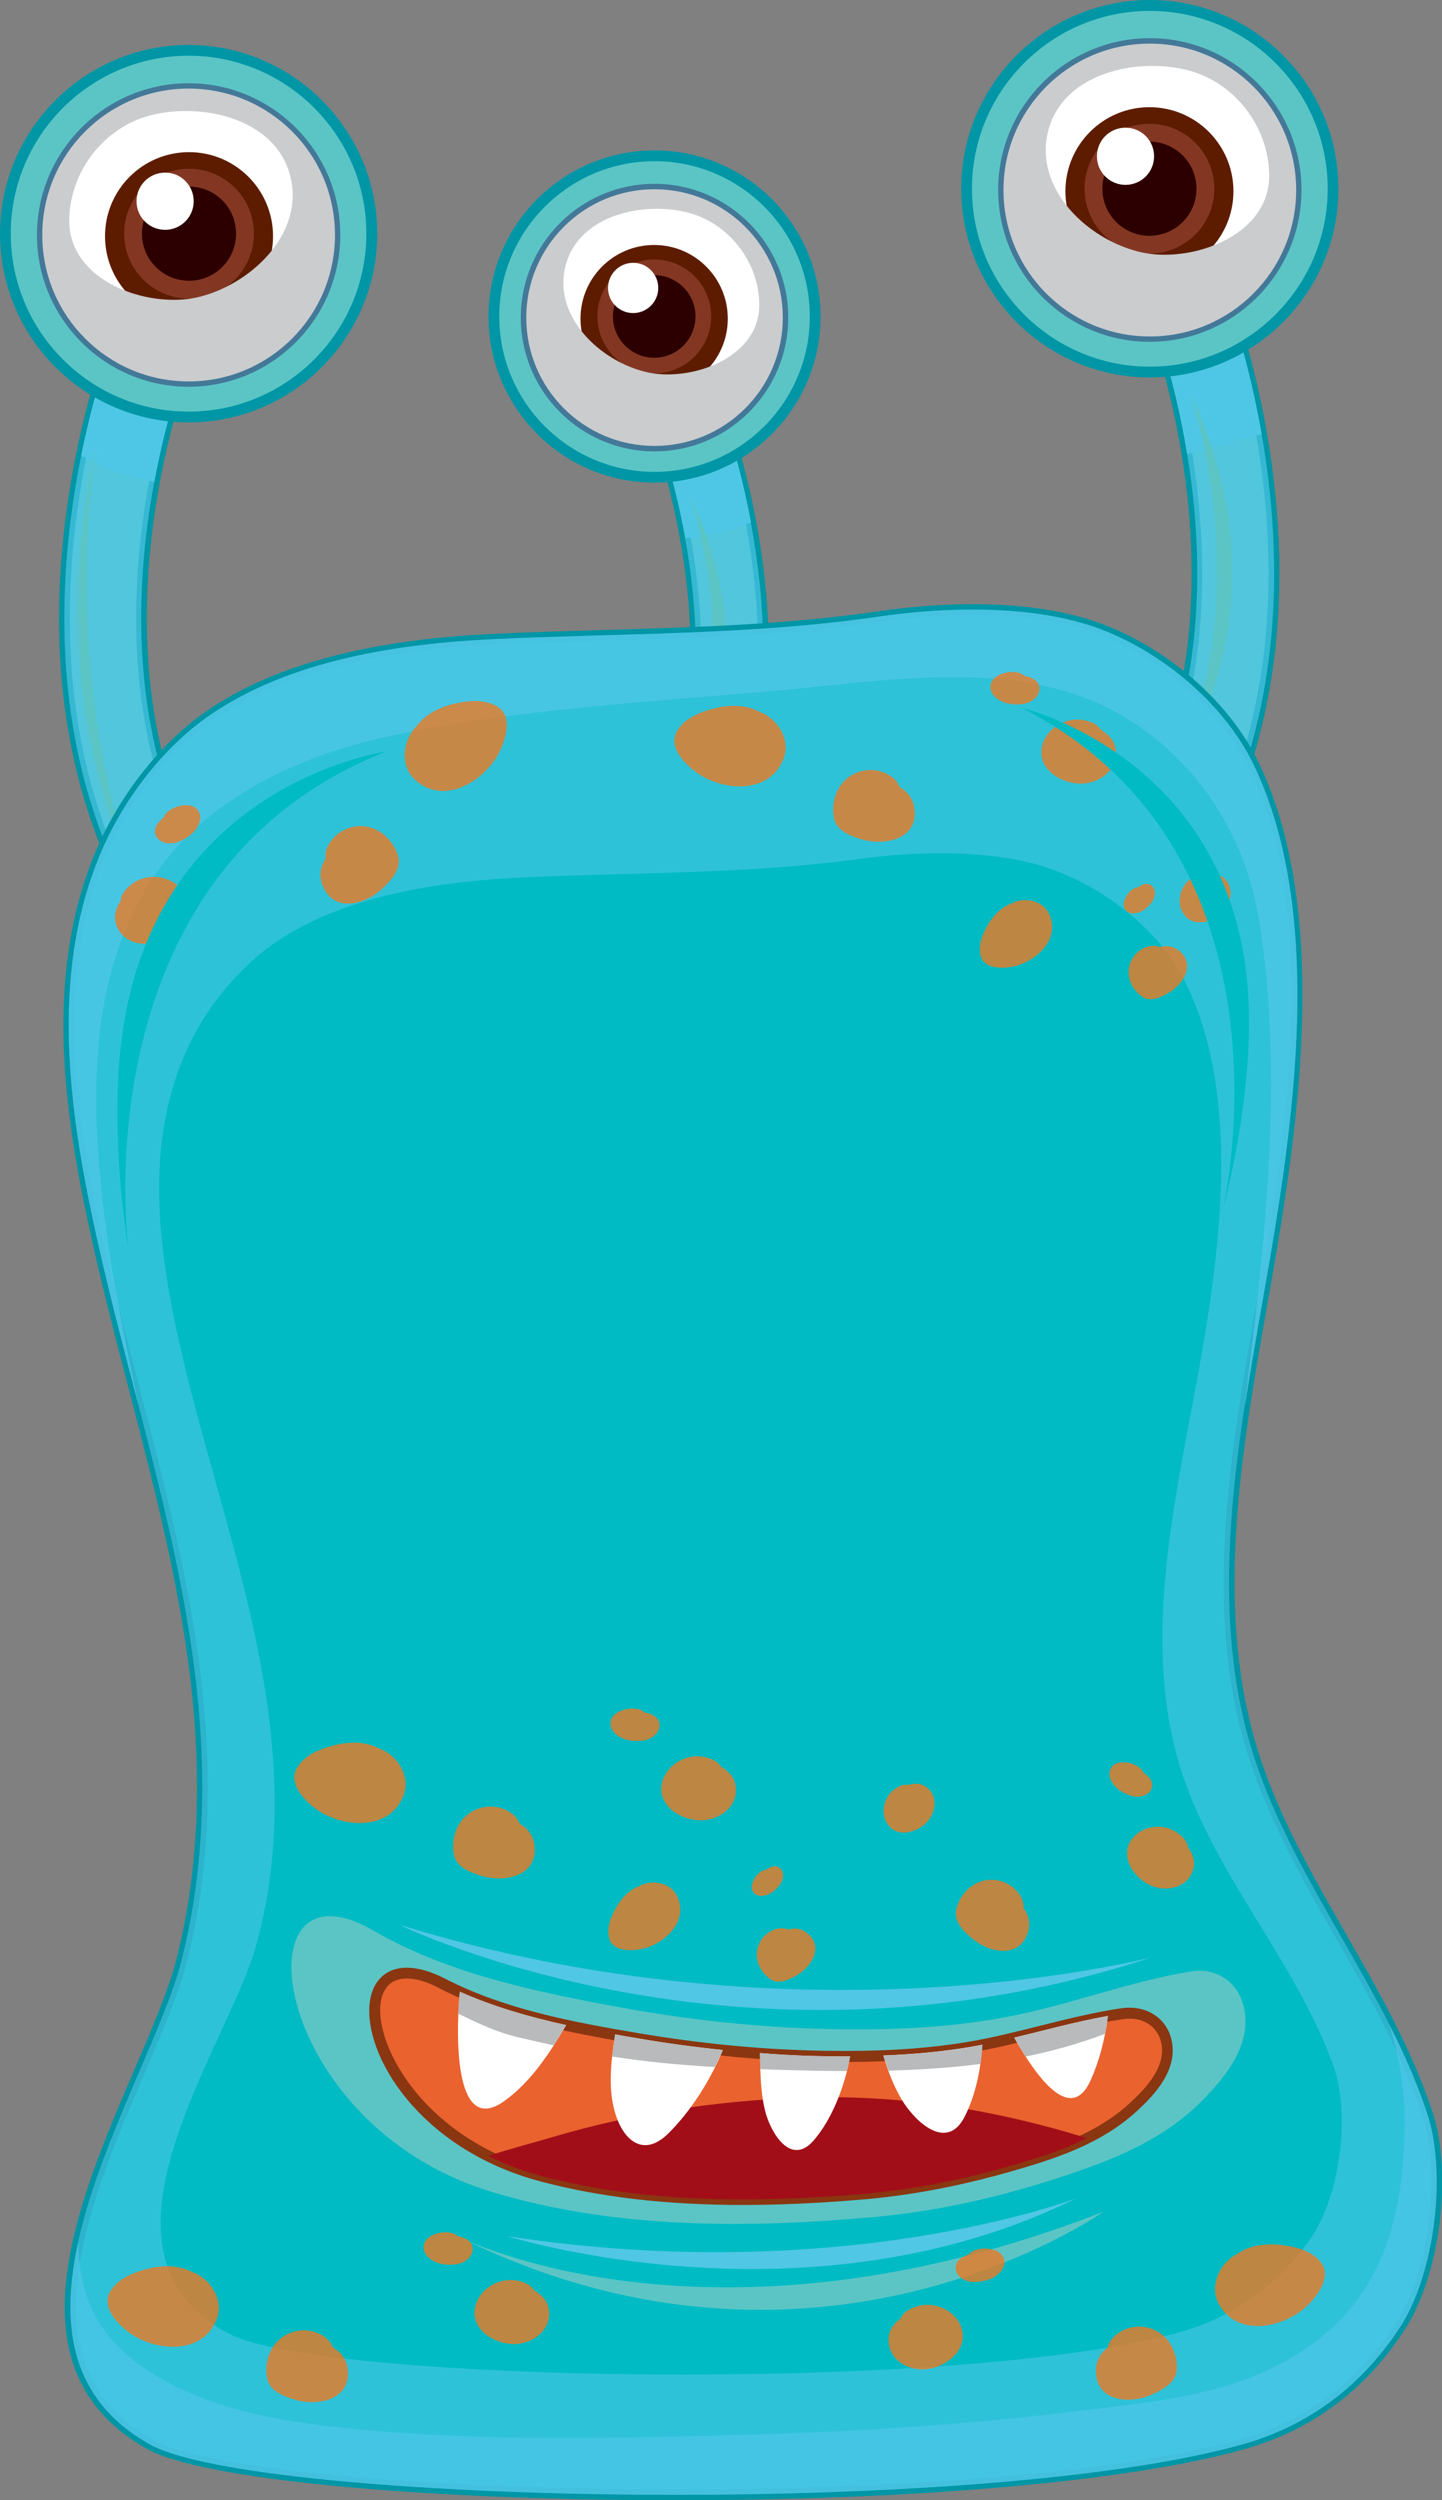 <?xml version="1.0" encoding="utf-8"?>
<!-- Generator: Adobe Illustrator 24.0.1, SVG Export Plug-In . SVG Version: 6.00 Build 0)  -->
<svg version="1.1" id="Layer_1" xmlns="http://www.w3.org/2000/svg" xmlns:xlink="http://www.w3.org/1999/xlink" x="0px" y="0px"
	 viewBox="0 0 108.48 187.99" style="enable-background:new 0 0 108.48 187.99;" xml:space="preserve">
<rect x="0" y="0" width="108.48" height="187.99" fill="#808080" stroke="none"/>
<style type="text/css">
	.st0{fill:#F0983E;}
	.st1{fill:#EA602E;}
	.st2{fill:#5BC5C5;}
	.st3{fill:#0096A6;}
	.st4{opacity:0.7;fill:#4EC7E7;}
	.st5{fill:#4EC7E7;}
	.st6{fill:#FFFFFF;}
	.st7{fill:#437898;}
	.st8{fill:#5D1C00;}
	.st9{fill:#833723;}
	.st10{fill:#2C0000;}
	.st11{fill:#CBCCCE;}
	.st12{fill:#00BBC4;}
	.st13{fill:#EA622E;}
	.st14{fill:#893611;}
	.st15{fill:#A20E18;}
	.st16{fill:#B8BABC;}
	.st17{fill:#50C7E4;}
	.st18{opacity:0.6;fill:#4EC7E7;}
	.st19{opacity:0.8;fill:#4EC7E7;}
	.st20{opacity:0.8;fill:#EC7A23;}
</style>
<g>
	<g>
		<g>
			<g>
				<g>
					<path class="st0" d="M17.89,76.6c-0.75,0-1.51-0.29-2.07-0.88C7.73,67.32,3.99,55.73,5,42.22c0.75-10.03,3.82-17.56,3.95-17.88
						c0.61-1.47,2.29-2.16,3.75-1.56c1.47,0.61,2.16,2.28,1.56,3.75C14.11,26.9,3.18,54.3,19.96,71.74c1.1,1.14,1.06,2.96-0.08,4.06
						C19.32,76.34,18.6,76.6,17.89,76.6z"/>
					<path class="st1" d="M17.89,77.01c-0.9,0-1.74-0.36-2.36-1C7.36,67.52,3.58,55.82,4.6,42.19c0.76-10.12,3.85-17.68,3.98-18
						c0.51-1.23,1.7-2.03,3.03-2.03c0.43,0,0.85,0.08,1.25,0.25c1.67,0.69,2.47,2.61,1.78,4.28c-0.11,0.27-10.96,27.54,5.61,44.77
						c1.25,1.3,1.21,3.38-0.09,4.64C19.55,76.69,18.74,77.01,17.89,77.01z M11.61,22.98c-1,0-1.9,0.6-2.28,1.52
						c-0.13,0.31-3.18,7.76-3.92,17.75c-1,13.4,2.7,24.87,10.7,33.19c0.91,0.95,2.54,0.98,3.48,0.07c0.98-0.94,1.01-2.5,0.07-3.48
						c-16.93-17.6-5.89-45.36-5.78-45.64c0.52-1.26-0.08-2.7-1.34-3.22C12.25,23.04,11.93,22.98,11.61,22.98z"/>
				</g>
				<g>
					<path class="st2" d="M17.89,76.6c-0.75,0-1.51-0.29-2.07-0.88C7.73,67.32,3.99,55.73,5,42.22c0.75-10.03,3.82-17.56,3.95-17.88
						c0.61-1.47,2.29-2.16,3.75-1.56c1.47,0.61,2.16,2.28,1.56,3.75C14.11,26.9,3.18,54.3,19.96,71.74c1.1,1.14,1.06,2.96-0.08,4.06
						C19.32,76.34,18.6,76.6,17.89,76.6z"/>
					<path class="st3" d="M17.89,77.01c-0.9,0-1.74-0.36-2.36-1C7.36,67.52,3.58,55.82,4.6,42.19c0.76-10.12,3.85-17.68,3.98-18
						c0.51-1.23,1.7-2.03,3.03-2.03c0.43,0,0.85,0.08,1.25,0.25c1.67,0.69,2.47,2.61,1.78,4.28c-0.11,0.27-10.96,27.54,5.61,44.77
						c1.25,1.3,1.21,3.38-0.09,4.64C19.55,76.69,18.74,77.01,17.89,77.01z M11.61,22.98c-1,0-1.9,0.6-2.28,1.52
						c-0.13,0.31-3.18,7.76-3.92,17.75c-1,13.4,2.7,24.87,10.7,33.19c0.91,0.95,2.54,0.98,3.48,0.07c0.98-0.94,1.01-2.5,0.07-3.48
						c-16.93-17.6-5.89-45.36-5.78-45.64c0.52-1.26-0.08-2.7-1.34-3.22C12.25,23.04,11.93,22.98,11.61,22.98z"/>
				</g>
				<path class="st4" d="M17.89,76.6c-0.75,0-1.51-0.29-2.07-0.88C7.73,67.32,3.99,55.73,5,42.22c0.75-10.03,3.82-17.56,3.95-17.88
					c0.61-1.47,2.29-2.16,3.75-1.56c1.47,0.61,2.16,2.28,1.56,3.75C14.11,26.9,3.18,54.3,19.96,71.74c1.1,1.14,1.06,2.96-0.08,4.06
					C19.32,76.34,18.6,76.6,17.89,76.6z"/>
				<path class="st5" d="M11.61,36.22c1.06-5.69,2.6-9.55,2.65-9.68c0.6-1.47-0.09-3.14-1.56-3.75c-1.46-0.6-3.14,0.09-3.75,1.56
					c-0.09,0.22-1.66,4.09-2.84,9.9C7.89,35.25,9.72,35.87,11.61,36.22z"/>
				<g>
					<path class="st2" d="M27.97,17.57c0,7.61-6.17,13.78-13.78,13.78c-7.61,0-13.78-6.17-13.78-13.78
						c0-7.61,6.17-13.78,13.78-13.78C21.8,3.79,27.97,9.96,27.97,17.57z"/>
					<path class="st3" d="M14.19,31.76C6.37,31.76,0,25.39,0,17.57S6.37,3.38,14.19,3.38s14.19,6.37,14.19,14.19
						S22.01,31.76,14.19,31.76z M14.19,4.19c-7.38,0-13.38,6-13.38,13.38s6,13.38,13.38,13.38c7.37,0,13.37-6,13.37-13.38
						S21.56,4.19,14.19,4.19z"/>
				</g>
				<g>
					<path class="st6" d="M25.2,17.66c0,6.08-4.93,11.01-11.01,11.01c-6.08,0-11.01-4.93-11.01-11.01c0-6.08,4.93-11.01,11.01-11.01
						C20.27,6.66,25.2,11.58,25.2,17.66z"/>
					<path class="st7" d="M14.19,29.08c-6.29,0-11.41-5.12-11.41-11.41c0-6.29,5.12-11.41,11.41-11.41
						c6.29,0,11.41,5.12,11.41,11.41C25.6,23.96,20.48,29.08,14.19,29.08z M14.19,7.06c-5.85,0-10.6,4.76-10.6,10.6
						c0,5.84,4.75,10.6,10.6,10.6c5.84,0,10.6-4.75,10.6-10.6C24.79,11.82,20.03,7.06,14.19,7.06z"/>
				</g>
				<g>
					<g>
						<path class="st8" d="M20.54,17.76c0,3.49-2.83,6.32-6.32,6.32c-3.49,0-6.32-2.83-6.32-6.32c0-3.49,2.83-6.32,6.32-6.32
							C17.71,11.44,20.54,14.27,20.54,17.76z"/>
						<path class="st9" d="M19.1,17.57c0,2.7-2.19,4.88-4.88,4.88s-4.88-2.19-4.88-4.88s2.19-4.88,4.88-4.88S19.1,14.87,19.1,17.57z
							"/>
						<path class="st10" d="M17.76,17.57c0,1.95-1.58,3.54-3.54,3.54c-1.96,0-3.54-1.59-3.54-3.54c0-1.96,1.59-3.54,3.54-3.54
							C16.18,14.03,17.76,15.61,17.76,17.57z"/>
					</g>
					<path class="st6" d="M14.57,15.13c0,1.19-0.96,2.15-2.15,2.15c-1.19,0-2.15-0.96-2.15-2.15c0-1.19,0.96-2.15,2.15-2.15
						C13.61,12.97,14.57,13.94,14.57,15.13z"/>
				</g>
				<path class="st11" d="M14.19,6.66c-6.08,0-11.01,4.93-11.01,11.01c0,6.08,4.93,11.01,11.01,11.01c6.08,0,11.01-4.93,11.01-11.01
					C25.2,11.58,20.27,6.66,14.19,6.66z M14.83,22.36c-3.71,0.84-9.68-1.19-9.62-5.84c0.05-3.65,2.63-6.93,6.05-7.83
					c3.81-1.01,9.46,0.14,10.58,4.56C22.94,17.58,18.82,21.45,14.83,22.36z"/>
				<path class="st2" d="M7.24,33.63c0,0-4.58,16.7,2.85,32.18C10.09,65.82,4.59,51.86,7.24,33.63z"/>
				<path class="st2" d="M17.02,5.12c0,0-0.54-0.09-1.49-0.09c-0.47,0-1.05,0.02-1.7,0.11c-0.65,0.1-1.38,0.22-2.15,0.45
					c-0.77,0.21-1.58,0.54-2.4,0.94c-0.8,0.43-1.63,0.93-2.4,1.57c-0.4,0.3-0.77,0.64-1.13,1L5.48,9.36
					C5.45,9.4,5.37,9.46,5.36,9.48L5.23,9.63l-0.52,0.61l-0.26,0.3l-0.21,0.32L3.81,11.5c-0.27,0.44-0.5,0.92-0.72,1.39
					c-0.39,0.97-0.72,1.97-0.83,3.01c-0.16,1.02-0.13,2.05-0.05,3.04c0.06,0.49,0.16,0.97,0.24,1.44c0.13,0.46,0.23,0.92,0.37,1.35
					c0.17,0.42,0.3,0.85,0.48,1.24c0.19,0.38,0.36,0.77,0.56,1.12c0.21,0.34,0.41,0.67,0.6,0.98c0.2,0.31,0.42,0.58,0.61,0.85
					c0.38,0.54,0.8,0.93,1.1,1.3c0.69,0.65,1.08,1.03,1.08,1.03S7.13,28.15,6.93,28c-0.2-0.16-0.51-0.37-0.88-0.68
					c-0.33-0.34-0.8-0.7-1.23-1.22c-0.22-0.26-0.46-0.52-0.69-0.81c-0.21-0.31-0.44-0.64-0.67-0.98c-0.22-0.35-0.42-0.74-0.64-1.13
					c-0.21-0.39-0.37-0.83-0.57-1.27c-0.17-0.44-0.3-0.92-0.46-1.4c-0.11-0.49-0.22-0.99-0.3-1.51c-0.11-1.04-0.19-2.13-0.02-3.23
					c0.11-1.1,0.45-2.18,0.87-3.23c0.25-0.5,0.5-1.01,0.79-1.49l0.48-0.7l0.24-0.35l0.27-0.3l0.53-0.6l0.13-0.15
					c0.07-0.08,0.11-0.1,0.16-0.16l0.3-0.27c0.39-0.37,0.79-0.72,1.22-1.02C7.27,6.87,8.18,6.4,9.04,5.99
					c0.87-0.38,1.73-0.68,2.54-0.85c0.8-0.21,1.57-0.27,2.23-0.31c0.67-0.03,1.25-0.01,1.73,0.04C16.49,4.96,17.02,5.12,17.02,5.12z
					"/>
			</g>
			<g>
				<g>
					<g>
						<path class="st0" d="M82.8,73.23c0.75,0,1.51-0.29,2.07-0.88c8.09-8.4,11.83-19.99,10.82-33.5
							c-0.75-10.03-3.82-17.56-3.95-17.88c-0.61-1.47-2.29-2.16-3.75-1.56c-1.47,0.61-2.16,2.28-1.56,3.75
							c0.15,0.37,11.08,27.77-5.69,45.2c-1.1,1.14-1.06,2.96,0.08,4.06C81.37,72.96,82.09,73.23,82.8,73.23z"/>
						<path class="st1" d="M82.8,73.63c-0.85,0-1.66-0.33-2.27-0.92c-1.3-1.25-1.34-3.33-0.09-4.64
							c16.57-17.22,5.72-44.5,5.61-44.77c-0.69-1.67,0.11-3.59,1.78-4.28c0.4-0.17,0.82-0.25,1.25-0.25c1.33,0,2.52,0.8,3.03,2.03
							c0.13,0.32,3.23,7.89,3.98,18c1.02,13.63-2.76,25.33-10.93,33.82C84.54,73.28,83.7,73.63,82.8,73.63z M89.08,19.6
							c-0.32,0-0.64,0.06-0.94,0.19c-1.26,0.52-1.86,1.96-1.34,3.22c0.11,0.28,11.16,28.04-5.78,45.64
							c-0.94,0.98-0.91,2.54,0.07,3.48c0.95,0.91,2.57,0.88,3.48-0.07c8-8.32,11.7-19.8,10.7-33.19
							c-0.75-9.99-3.79-17.44-3.92-17.75C90.98,20.2,90.08,19.6,89.08,19.6z"/>
					</g>
					<g>
						<path class="st2" d="M82.8,73.23c0.75,0,1.51-0.29,2.07-0.88c8.09-8.4,11.83-19.99,10.82-33.5
							c-0.75-10.03-3.82-17.56-3.95-17.88c-0.61-1.47-2.29-2.16-3.75-1.56c-1.47,0.61-2.16,2.28-1.56,3.75
							c0.15,0.37,11.08,27.77-5.69,45.2c-1.1,1.14-1.06,2.96,0.08,4.06C81.37,72.96,82.09,73.23,82.8,73.23z"/>
						<path class="st3" d="M82.8,73.63c-0.85,0-1.66-0.33-2.27-0.92c-1.3-1.25-1.34-3.33-0.09-4.64
							c16.57-17.22,5.72-44.5,5.61-44.77c-0.69-1.67,0.11-3.59,1.78-4.28c0.4-0.17,0.82-0.25,1.25-0.25c1.33,0,2.52,0.8,3.03,2.03
							c0.13,0.32,3.23,7.89,3.98,18c1.02,13.63-2.76,25.33-10.93,33.82C84.54,73.28,83.7,73.63,82.8,73.63z M89.08,19.6
							c-0.32,0-0.64,0.06-0.94,0.19c-1.26,0.52-1.86,1.96-1.34,3.22c0.11,0.28,11.16,28.04-5.78,45.64
							c-0.94,0.98-0.91,2.54,0.07,3.48c0.95,0.91,2.57,0.88,3.48-0.07c8-8.32,11.7-19.8,10.7-33.19
							c-0.75-9.99-3.79-17.44-3.92-17.75C90.98,20.2,90.08,19.6,89.08,19.6z"/>
					</g>
					<path class="st4" d="M82.8,73.23c0.75,0,1.51-0.29,2.07-0.88c8.09-8.4,11.83-19.99,10.82-33.5
						c-0.75-10.03-3.82-17.56-3.95-17.88c-0.61-1.47-2.29-2.16-3.75-1.56c-1.47,0.61-2.16,2.28-1.56,3.75
						c0.15,0.37,11.08,27.77-5.69,45.2c-1.1,1.14-1.06,2.96,0.08,4.06C81.37,72.96,82.09,73.23,82.8,73.23z"/>
					<path class="st5" d="M89.31,34.14c1.88-0.48,3.73-1.05,5.6-1.49c-1.18-6.79-3.07-11.44-3.17-11.69
						c-0.61-1.47-2.29-2.16-3.75-1.56c-1.47,0.61-2.16,2.28-1.56,3.75C86.49,23.31,88.26,27.75,89.31,34.14z"/>
					<g>
						<path class="st2" d="M72.72,14.19c0,7.61,6.17,13.78,13.78,13.78c7.61,0,13.78-6.17,13.78-13.78
							c0-7.61-6.17-13.78-13.78-13.78C78.89,0.41,72.72,6.58,72.72,14.19z"/>
						<path class="st3" d="M86.5,28.38c-7.82,0-14.19-6.37-14.19-14.19C72.31,6.37,78.68,0,86.5,0s14.19,6.37,14.19,14.19
							C100.69,22.01,94.33,28.38,86.5,28.38z M86.5,0.82c-7.38,0-13.38,6-13.38,13.37c0,7.38,6,13.38,13.38,13.38
							c7.38,0,13.38-6,13.38-13.38C99.88,6.82,93.88,0.82,86.5,0.82z"/>
					</g>
					<g>
						<path class="st6" d="M75.49,14.29c0,6.08,4.93,11.01,11.01,11.01c6.08,0,11.01-4.93,11.01-11.01S92.58,3.28,86.5,3.28
							C80.42,3.28,75.49,8.21,75.49,14.29z"/>
						<path class="st7" d="M86.5,25.7c-6.29,0-11.41-5.12-11.41-11.42c0-6.29,5.12-11.41,11.41-11.41c6.29,0,11.41,5.12,11.41,11.41
							C97.92,20.58,92.79,25.7,86.5,25.7z M86.5,3.69c-5.84,0-10.6,4.75-10.6,10.6c0,5.84,4.75,10.6,10.6,10.6
							c5.84,0,10.6-4.75,10.6-10.6C97.1,8.44,92.35,3.69,86.5,3.69z"/>
					</g>
					<g>
						<g>
							<path class="st8" d="M92.79,14.38c0,3.49-2.83,6.32-6.32,6.32c-3.49,0-6.32-2.83-6.32-6.32c0-3.49,2.83-6.32,6.32-6.32
								C89.96,8.06,92.79,10.89,92.79,14.38z"/>
							<path class="st9" d="M91.35,14.19c0,2.7-2.19,4.88-4.88,4.88c-2.7,0-4.88-2.19-4.88-4.88c0-2.7,2.19-4.88,4.88-4.88
								C89.16,9.31,91.35,11.49,91.35,14.19z"/>
							<path class="st10" d="M90.01,14.19c0,1.96-1.58,3.54-3.54,3.54c-1.96,0-3.54-1.59-3.54-3.54c0-1.95,1.59-3.54,3.54-3.54
								C88.42,10.65,90.01,12.23,90.01,14.19z"/>
						</g>
						<path class="st6" d="M86.82,11.75c0,1.19-0.96,2.15-2.15,2.15c-1.19,0-2.15-0.96-2.15-2.15c0-1.19,0.96-2.15,2.15-2.15
							C85.86,9.6,86.82,10.56,86.82,11.75z"/>
					</g>
					<path class="st11" d="M75.49,14.29c0,6.08,4.93,11.01,11.01,11.01c6.08,0,11.01-4.93,11.01-11.01S92.58,3.28,86.5,3.28
						C80.42,3.28,75.49,8.21,75.49,14.29z M78.85,9.86c1.12-4.42,6.77-5.57,10.58-4.56c3.42,0.91,6,4.18,6.05,7.83
						c0.06,4.65-5.92,6.68-9.62,5.84C81.87,18.08,77.75,14.21,78.85,9.86z"/>
				</g>
				<path class="st2" d="M89.13,1.64c0,0-0.54-0.09-1.49-0.1c-0.47,0-1.05,0.03-1.7,0.11c-0.65,0.1-1.38,0.22-2.14,0.45
					c-0.77,0.21-1.58,0.54-2.4,0.94c-0.8,0.44-1.63,0.93-2.4,1.57c-0.4,0.3-0.77,0.64-1.13,1l-0.28,0.27
					c-0.04,0.04-0.11,0.1-0.12,0.12l-0.13,0.15l-0.52,0.61l-0.26,0.3l-0.21,0.32l-0.43,0.64c-0.27,0.44-0.5,0.92-0.72,1.39
					c-0.39,0.97-0.72,1.98-0.83,3.01c-0.16,1.02-0.13,2.05-0.05,3.04c0.06,0.49,0.16,0.97,0.24,1.44c0.13,0.46,0.23,0.92,0.37,1.35
					c0.17,0.42,0.3,0.85,0.48,1.24c0.19,0.38,0.36,0.77,0.56,1.12c0.21,0.34,0.41,0.67,0.6,0.98c0.2,0.31,0.42,0.58,0.61,0.85
					c0.38,0.54,0.8,0.93,1.1,1.3c0.69,0.65,1.08,1.03,1.08,1.03s-0.11-0.08-0.31-0.24c-0.2-0.16-0.51-0.37-0.88-0.68
					c-0.33-0.34-0.8-0.7-1.23-1.22c-0.22-0.25-0.46-0.52-0.69-0.81c-0.21-0.31-0.44-0.64-0.67-0.98c-0.22-0.35-0.41-0.74-0.63-1.13
					c-0.21-0.39-0.37-0.83-0.57-1.27c-0.18-0.44-0.3-0.92-0.46-1.39c-0.11-0.49-0.22-0.99-0.3-1.51c-0.11-1.04-0.19-2.13-0.02-3.23
					c0.11-1.1,0.46-2.18,0.87-3.23c0.25-0.5,0.5-1.01,0.79-1.49l0.48-0.7l0.24-0.35l0.26-0.3l0.53-0.6l0.13-0.15
					c0.07-0.09,0.11-0.1,0.16-0.16l0.3-0.27c0.39-0.37,0.79-0.72,1.22-1.02c0.82-0.65,1.72-1.13,2.58-1.54
					c0.87-0.38,1.73-0.68,2.54-0.85c0.8-0.21,1.57-0.27,2.23-0.31c0.67-0.03,1.25-0.01,1.73,0.04C88.6,1.48,89.13,1.64,89.13,1.64z"
					/>
				<path class="st2" d="M89.43,29.34c0,0,4.99,13.55-0.31,27.09C89.13,56.43,96.97,45.02,89.43,29.34z"/>
			</g>
			<g>
				<g>
					<g>
						<path class="st0" d="M46,75.56c0.66,0,1.32-0.26,1.81-0.77c7.09-7.37,10.37-17.53,9.48-29.38c-0.66-8.79-3.35-15.4-3.47-15.67
							c-0.53-1.29-2-1.9-3.29-1.36c-1.28,0.53-1.9,2-1.37,3.29c0.13,0.32,9.72,24.35-4.99,39.64c-0.96,1-0.93,2.6,0.07,3.56
							C44.75,75.32,45.37,75.56,46,75.56z"/>
						<path class="st1" d="M46,75.96c-0.76,0-1.48-0.29-2.03-0.82c-1.16-1.12-1.2-2.97-0.08-4.14c14.52-15.09,5.01-38.96,4.91-39.2
							c-0.61-1.49,0.1-3.2,1.59-3.82c0.36-0.15,0.73-0.22,1.11-0.22c1.19,0,2.25,0.71,2.7,1.81c0.12,0.28,2.83,6.93,3.5,15.8
							c0.89,11.97-2.42,22.24-9.6,29.69C47.55,75.65,46.8,75.96,46,75.96z M51.51,28.59c-0.28,0-0.55,0.05-0.8,0.16
							c-1.07,0.44-1.59,1.68-1.15,2.76c0.1,0.25,9.81,24.61-5.07,40.08c-0.81,0.84-0.78,2.18,0.06,2.98
							c0.81,0.78,2.2,0.75,2.98-0.06c7.01-7.28,10.25-17.33,9.37-29.07c-0.65-8.74-3.32-15.27-3.44-15.55
							C53.13,29.1,52.36,28.59,51.51,28.59z"/>
					</g>
					<g>
						<path class="st2" d="M46,75.56c0.66,0,1.32-0.26,1.81-0.77c7.09-7.37,10.37-17.53,9.48-29.38c-0.66-8.79-3.35-15.4-3.47-15.67
							c-0.53-1.29-2-1.9-3.29-1.36c-1.28,0.53-1.9,2-1.37,3.29c0.13,0.32,9.72,24.35-4.99,39.64c-0.96,1-0.93,2.6,0.07,3.56
							C44.75,75.32,45.37,75.56,46,75.56z"/>
						<path class="st3" d="M46,75.96c-0.76,0-1.48-0.29-2.03-0.82c-1.16-1.12-1.2-2.97-0.08-4.14c14.52-15.09,5.01-38.96,4.91-39.2
							c-0.61-1.49,0.1-3.2,1.59-3.82c0.36-0.15,0.73-0.22,1.11-0.22c1.19,0,2.25,0.71,2.7,1.81c0.12,0.28,2.83,6.93,3.5,15.8
							c0.89,11.97-2.42,22.24-9.6,29.69C47.55,75.65,46.8,75.96,46,75.96z M51.51,28.59c-0.28,0-0.55,0.05-0.8,0.16
							c-1.07,0.44-1.59,1.68-1.15,2.76c0.1,0.25,9.81,24.61-5.07,40.08c-0.81,0.84-0.78,2.18,0.06,2.98
							c0.81,0.78,2.2,0.75,2.98-0.06c7.01-7.28,10.25-17.33,9.37-29.07c-0.65-8.74-3.32-15.27-3.44-15.55
							C53.13,29.1,52.36,28.59,51.51,28.59z"/>
					</g>
					<path class="st4" d="M46,75.56c0.66,0,1.32-0.26,1.81-0.77c7.09-7.37,10.37-17.53,9.48-29.38c-0.66-8.79-3.35-15.4-3.47-15.67
						c-0.53-1.29-2-1.9-3.29-1.36c-1.28,0.53-1.9,2-1.37,3.29c0.13,0.32,9.72,24.35-4.99,39.64c-0.96,1-0.93,2.6,0.07,3.56
						C44.75,75.32,45.37,75.56,46,75.56z"/>
					<path class="st5" d="M51.56,40.45c1.6-0.1,3.28-0.55,4.94-1.16c-1.04-5.58-2.58-9.34-2.66-9.55c-0.53-1.29-2-1.9-3.29-1.36
						c-1.28,0.53-1.9,2-1.37,3.29C49.23,31.78,50.63,35.3,51.56,40.45z"/>
					<g>
						
							<ellipse transform="matrix(1 -0.023 0.023 1 -0.528 1.125)" class="st2" cx="49.24" cy="23.79" rx="12.09" ry="12.08"/>
						<path class="st3" d="M49.24,36.29c-6.89,0-12.49-5.6-12.49-12.49s5.6-12.49,12.49-12.49c6.89,0,12.49,5.6,12.49,12.49
							S56.13,36.29,49.24,36.29z M49.24,12.12c-6.44,0-11.68,5.24-11.68,11.68c0,6.44,5.24,11.68,11.68,11.68
							c6.44,0,11.68-5.24,11.68-11.68C60.92,17.35,55.68,12.12,49.24,12.12z"/>
					</g>
					<g>
						<path class="st6" d="M39.59,23.88c0,5.33,4.32,9.65,9.65,9.65c5.33,0,9.65-4.32,9.65-9.65c0-5.33-4.32-9.65-9.65-9.65
							C43.91,14.22,39.59,18.55,39.59,23.88z"/>
						<path class="st7" d="M49.24,33.94c-5.55,0-10.06-4.51-10.06-10.06c0-5.55,4.51-10.06,10.06-10.06
							c5.55,0,10.06,4.51,10.06,10.06C59.3,29.42,54.79,33.94,49.24,33.94z M49.24,14.63c-5.1,0-9.24,4.15-9.24,9.24
							c0,5.1,4.15,9.24,9.24,9.24c5.1,0,9.24-4.15,9.24-9.24C58.49,18.78,54.34,14.63,49.24,14.63z"/>
					</g>
					<g>
						<g>
							<path class="st8" d="M54.75,23.96c0,3.06-2.48,5.54-5.54,5.54c-3.06,0-5.54-2.48-5.54-5.54c0-3.06,2.48-5.54,5.54-5.54
								C52.27,18.42,54.75,20.9,54.75,23.96z"/>
							<path class="st9" d="M53.5,23.79c0,2.36-1.92,4.28-4.28,4.28c-2.36,0-4.28-1.92-4.28-4.28c0-2.36,1.92-4.28,4.28-4.28
								C51.58,19.51,53.5,21.43,53.5,23.79z"/>
							<path class="st10" d="M52.32,23.79c0,1.72-1.39,3.11-3.1,3.11c-1.71,0-3.11-1.39-3.11-3.11c0-1.71,1.39-3.1,3.11-3.1
								C50.93,20.69,52.32,22.08,52.32,23.79z"/>
						</g>
						<path class="st6" d="M49.52,21.65c0,1.04-0.84,1.89-1.89,1.89c-1.04,0-1.89-0.84-1.89-1.89c0-1.04,0.85-1.89,1.89-1.89
							C48.68,19.76,49.52,20.61,49.52,21.65z"/>
					</g>
					<path class="st11" d="M39.59,23.88c0,5.33,4.32,9.65,9.65,9.65c5.33,0,9.65-4.32,9.65-9.65c0-5.33-4.32-9.65-9.65-9.65
						C43.91,14.22,39.59,18.55,39.59,23.88z M42.54,20c0.98-3.87,5.93-4.89,9.27-4c3,0.8,5.27,3.67,5.31,6.87
						c0.05,4.08-5.19,5.86-8.44,5.12C45.18,27.2,41.57,23.81,42.54,20z"/>
				</g>
				<path class="st2" d="M51.54,12.79c0,0-0.47-0.08-1.3-0.08c-0.41,0-0.92,0.02-1.49,0.09c-0.57,0.08-1.21,0.19-1.88,0.39
					c-0.68,0.19-1.39,0.47-2.1,0.83c-0.7,0.38-1.43,0.82-2.1,1.38c-0.35,0.26-0.67,0.56-0.99,0.88l-0.24,0.23
					c-0.03,0.03-0.1,0.09-0.11,0.11l-0.11,0.13l-0.46,0.53l-0.23,0.27l-0.19,0.28l-0.38,0.56c-0.23,0.39-0.44,0.81-0.64,1.22
					c-0.34,0.85-0.64,1.73-0.73,2.64c-0.14,0.9-0.12,1.8-0.04,2.66c0.05,0.43,0.14,0.85,0.21,1.26c0.11,0.4,0.2,0.81,0.33,1.19
					c0.15,0.37,0.26,0.75,0.42,1.09c0.17,0.34,0.32,0.67,0.49,0.98c0.18,0.3,0.36,0.59,0.53,0.86c0.18,0.27,0.37,0.51,0.53,0.74
					c0.33,0.47,0.7,0.82,0.97,1.14c0.6,0.57,0.95,0.9,0.95,0.9s-0.1-0.07-0.27-0.21c-0.17-0.14-0.45-0.32-0.77-0.59
					c-0.29-0.3-0.7-0.62-1.08-1.07c-0.19-0.22-0.4-0.45-0.61-0.71c-0.19-0.27-0.38-0.56-0.59-0.86c-0.19-0.31-0.36-0.65-0.56-0.99
					c-0.18-0.35-0.32-0.73-0.5-1.11c-0.15-0.39-0.27-0.81-0.41-1.22c-0.1-0.43-0.19-0.87-0.26-1.32c-0.1-0.91-0.17-1.87-0.02-2.83
					c0.09-0.97,0.4-1.91,0.76-2.83c0.22-0.44,0.44-0.88,0.7-1.3l0.42-0.62l0.21-0.3l0.23-0.27l0.46-0.52l0.12-0.13
					c0.06-0.07,0.09-0.09,0.14-0.14l0.26-0.24c0.34-0.32,0.69-0.63,1.07-0.89c0.72-0.57,1.51-0.99,2.26-1.35
					c0.77-0.34,1.52-0.59,2.23-0.75c0.71-0.18,1.37-0.24,1.96-0.27c0.59-0.02,1.1-0.01,1.52,0.03
					C51.08,12.64,51.54,12.79,51.54,12.79z"/>
				<path class="st2" d="M51.81,37.08c0,0,4.38,11.88-0.27,23.75C51.54,60.83,58.42,50.83,51.81,37.08z"/>
			</g>
			<g>
				<path class="st12" d="M99.25,142.73c-2.29-4.09-4.39-8.26-5.55-12.85c-3.09-12.26,0.32-25.78,2.27-37.94
					c1.7-10.62,3.15-24.27-1.63-34.35c-2.36-4.98-7.74-9.29-13.08-10.78c-4.65-1.3-10.38-1.14-15.13-0.45
					c-9.66,1.41-19.32,1.24-29.03,1.7c-7.15,0.34-15.24,1.56-21.29,5.69c-3.47,2.37-6.44,6.25-8.12,10.1
					C3.85,72.66,5.05,82.6,6.99,91.72c2.4,11.3,6.18,22.33,7.64,33.82c0.93,7.32,0.85,14.74-0.99,21.92
					c-2.47,9.65-15.97,28.74-2.36,36.34c7.94,4.43,62.05,5.63,82.19-0.01c5.04-1.42,9.04-4.47,11.89-8.88c2.57-3.98,3.5-11.47,2-16
					C105.45,153.15,102.2,148.01,99.25,142.73z"/>
				<path class="st3" d="M50.81,187.99L50.81,187.99c-19.34,0-35.67-1.58-39.72-3.84c-10.67-5.95-5.29-18.5-0.96-28.58
					c1.31-3.05,2.54-5.93,3.13-8.21c1.68-6.59,2-13.71,0.98-21.76c-0.91-7.17-2.77-14.29-4.56-21.18
					c-1.07-4.12-2.18-8.38-3.08-12.61c-1.87-8.79-3.24-19.01,0.74-28.12c1.81-4.13,4.89-7.97,8.26-10.27
					c5.02-3.42,12.05-5.31,21.5-5.76c2.78-0.13,5.59-0.21,8.32-0.29c6.78-0.2,13.8-0.4,20.67-1.41c2.42-0.35,4.8-0.53,7.09-0.53
					c3.1,0,5.86,0.33,8.21,0.99c5.6,1.57,10.96,5.99,13.34,11C99.48,67.47,98.1,81.18,96.38,92c-0.32,1.99-0.68,4.02-1.04,6.08
					c-1.87,10.59-3.79,21.53-1.23,31.7c1.16,4.63,3.33,8.86,5.51,12.75c0.54,0.96,1.08,1.92,1.63,2.87
					c2.43,4.24,4.93,8.63,6.51,13.37c1.54,4.63,0.58,12.27-2.05,16.34c-2.95,4.58-7.03,7.63-12.12,9.05
					C85.07,186.56,69.08,187.99,50.81,187.99z M73.17,46.24c-2.24,0-4.59,0.18-6.97,0.53c-6.92,1.01-13.96,1.22-20.76,1.42
					c-2.72,0.08-5.53,0.16-8.31,0.29c-9.29,0.45-16.19,2.28-21.07,5.62c-3.25,2.22-6.23,5.93-7.98,9.92
					c-3.89,8.89-2.53,18.95-0.69,27.62c0.89,4.21,2,8.46,3.07,12.57c1.8,6.91,3.66,14.06,4.58,21.28
					c1.04,8.16,0.72,15.38-0.99,22.07c-0.6,2.34-1.85,5.25-3.17,8.33c-4.2,9.78-9.42,21.96,0.61,27.55
					c3.94,2.2,20.11,3.73,39.32,3.73c18.2,0,34.11-1.41,42.56-3.79c4.89-1.37,8.81-4.3,11.65-8.71c2.52-3.9,3.43-11.21,1.96-15.65
					c-1.55-4.66-4.03-9.01-6.44-13.22c-0.55-0.96-1.1-1.92-1.64-2.88c-2.2-3.94-4.4-8.23-5.59-12.95
					c-2.6-10.33-0.66-21.37,1.22-32.04c0.36-2.05,0.72-4.08,1.04-6.07c1.71-10.7,3.07-24.25-1.6-34.11
					c-2.25-4.74-7.52-9.08-12.82-10.57C78.88,46.56,76.19,46.24,73.17,46.24z"/>
			</g>
			<path class="st2" d="M61.22,152.53c-5.19-0.17-10.37-0.8-15.46-1.76c-5.98-1.13-12.24-2.47-17.68-5.62
				c-10.3-5.96-7.92,14.61,8.98,19.68c9.26,2.78,19.21,2.72,28.7,1.87c4.96-0.45,9.8-1.58,14.56-3.18c3.68-1.23,7.32-2.7,10.21-5.67
				c1.47-1.51,3.22-3.57,3.16-5.97c-0.06-2.56-1.94-4-4.1-3.65c-4.7,0.77-9.21,2.55-13.89,3.43
				C70.94,152.56,66.03,152.69,61.22,152.53z"/>
			<g>
				<g>
					<g>
						<path class="st13" d="M60.84,154.58c-4.31-0.12-8.61-0.58-12.85-1.3c-4.97-0.83-10.17-1.81-14.69-4.13
							c-8.56-4.39-6.58,10.75,7.46,14.48c7.7,2.04,15.96,2,23.85,1.37c4.12-0.33,8.15-1.16,12.1-2.34c3.06-0.91,6.09-1.99,8.49-4.17
							c1.22-1.11,2.67-2.63,2.62-4.4c-0.05-1.88-1.61-2.95-3.41-2.68c-3.91,0.56-7.65,1.88-11.54,2.53
							C68.92,154.6,64.84,154.7,60.84,154.58z"/>
						<path class="st14" d="M55.87,165.79c-5.75,0-10.73-0.58-15.21-1.77c-9.09-2.41-13.36-9.51-12.84-13.49
							c0.21-1.62,1.25-2.58,2.78-2.58c0.84,0,1.81,0.28,2.89,0.83c4.42,2.27,9.42,3.23,14.58,4.1c4.4,0.74,8.7,1.17,12.79,1.29
							c0.91,0.03,1.82,0.04,2.73,0.04c3.46,0,6.48-0.22,9.21-0.68c1.81-0.3,3.63-0.76,5.39-1.2c2-0.5,4.07-1.02,6.16-1.33
							c2.15-0.31,3.82,1.05,3.87,3.08c0.05,1.91-1.45,3.52-2.76,4.71c-2.56,2.33-5.8,3.42-8.64,4.26
							c-4.28,1.27-8.27,2.04-12.18,2.35C61.42,165.67,58.54,165.79,55.87,165.79z M30.6,148.76c-1.42,0-1.86,1.02-1.97,1.87
							c-0.42,3.24,3.3,10.23,12.24,12.6c4.41,1.17,9.32,1.74,15,1.74c2.66,0,5.51-0.12,8.71-0.38c3.86-0.31,7.79-1.07,12.02-2.32
							c2.75-0.82,5.9-1.87,8.33-4.08c1.18-1.07,2.53-2.51,2.49-4.08c-0.04-1.54-1.28-2.54-2.94-2.29c-2.05,0.3-4.1,0.81-6.08,1.31
							c-1.77,0.45-3.61,0.91-5.46,1.22c-2.78,0.46-5.84,0.69-9.35,0.69c-0.92,0-1.84-0.02-2.76-0.04c-4.13-0.12-8.47-0.56-12.9-1.3
							c-5.23-0.88-10.29-1.86-14.81-4.17C32.15,149.01,31.31,148.76,30.6,148.76z"/>
					</g>
					<path class="st15" d="M76.94,159.44c-5.52-1.32-11.21-1.93-16.89-1.71c-6.24,0.24-12.5,1.18-18.49,2.96
						c-1.31,0.39-3.05,0.83-4.82,1.41c1.21,0.61,2.55,1.13,4.02,1.52c7.7,2.04,15.96,2,23.85,1.37c4.12-0.33,8.15-1.16,12.1-2.34
						c1.73-0.51,3.45-1.09,5.05-1.88C80.13,160.25,78.49,159.81,76.94,159.44z"/>
					<g>
						<path class="st6" d="M37.96,157.96c1.98-1.43,3.37-3.55,4.63-5.69c-2.75-0.6-5.46-1.38-8-2.51
							C34.24,153.67,34.31,160.6,37.96,157.96z"/>
						<path class="st6" d="M46.16,158.43c0.52,2.31,2.12,3.96,4.12,1.98c1.64-1.62,3.13-3.92,4.1-6.27
							c-2.14-0.22-4.26-0.51-6.37-0.87c-0.57-0.1-1.15-0.19-1.73-0.3C45.99,154.82,45.76,156.68,46.16,158.43z"/>
						<path class="st6" d="M57.56,158.72c0.41,1.64,1.93,4.2,3.65,2.22c1.36-1.57,2.33-4.01,2.74-6.32
							c-1.04,0.01-2.07-0.01-3.1-0.04c-1.23-0.04-2.46-0.11-3.68-0.21C57.2,155.83,57.21,157.31,57.56,158.72z"/>
						<path class="st6" d="M67.83,157.86c0.98,1.64,3.37,3.93,4.72,1.33c0.82-1.59,1.23-3.52,1.35-5.45
							c-0.34,0.07-0.69,0.13-1.03,0.19c-2.12,0.35-4.27,0.54-6.42,0.62C66.8,155.71,67.22,156.84,67.83,157.86z"/>
						<path class="st6" d="M82.05,156.41c0.63-1.4,1.09-3.11,1.29-4.83c-2.37,0.42-4.7,1.07-7.04,1.63
							C77.92,156.07,80.53,159.79,82.05,156.41z"/>
					</g>
				</g>
				<g>
					<path class="st16" d="M39.1,153.21c0.85,0.2,1.7,0.39,2.55,0.58c0.33-0.5,0.64-1.02,0.94-1.53c-2.75-0.6-5.46-1.38-8-2.51
						c-0.05,0.51-0.09,1.07-0.11,1.66C35.96,152.13,37.41,152.83,39.1,153.21z"/>
					<path class="st16" d="M53.78,155.42c0.21-0.42,0.41-0.85,0.59-1.28c-2.14-0.22-4.26-0.51-6.37-0.87
						c-0.57-0.1-1.15-0.19-1.73-0.3c-0.08,0.55-0.16,1.11-0.22,1.66C48.62,155.03,51.2,155.27,53.78,155.42z"/>
					<path class="st16" d="M61.51,155.7c0.73,0.01,1.47,0.02,2.2,0.02c0.09-0.37,0.17-0.74,0.24-1.1c-1.04,0.01-2.07-0.01-3.1-0.04
						c-1.23-0.04-2.46-0.11-3.68-0.21c0.01,0.4,0.02,0.81,0.03,1.21C58.63,155.64,60.07,155.67,61.51,155.7z"/>
					<path class="st16" d="M73.76,155.19c0.07-0.48,0.12-0.96,0.15-1.44c-0.34,0.07-0.69,0.13-1.03,0.19
						c-2.12,0.35-4.27,0.54-6.42,0.62c0.12,0.38,0.25,0.76,0.38,1.13C69.15,155.63,71.47,155.48,73.76,155.19z"/>
					<path class="st16" d="M83.14,152.92c0.09-0.44,0.16-0.89,0.21-1.34c-2.37,0.42-4.7,1.07-7.04,1.63
						c0.26,0.46,0.54,0.95,0.85,1.42C79.19,154.22,81.19,153.66,83.14,152.92z"/>
				</g>
			</g>
		</g>
	</g>
	<path class="st17" d="M30.04,144.72c0,0,25.66,12.63,56.63,2.44C86.67,147.16,60.39,154.08,30.04,144.72z"/>
	<g>
		<path class="st18" d="M107.36,158.9c-1.91-5.75-5.16-10.89-8.11-16.17c-2.29-4.09-4.39-8.26-5.55-12.85
			c-3.09-12.26,0.32-25.78,2.27-37.94c1.7-10.62,3.15-24.27-1.63-34.35c-2.36-4.98-7.74-9.29-13.08-10.78
			c-4.65-1.3-10.38-1.14-15.13-0.45c-9.66,1.41-19.32,1.24-29.03,1.7c-7.15,0.34-15.24,1.56-21.29,5.69
			c-3.47,2.37-6.44,6.25-8.12,10.1C3.85,72.66,5.05,82.6,6.99,91.72c2.4,11.3,6.18,22.33,7.64,33.82
			c0.93,7.32,0.85,14.74-0.99,21.92c-2.47,9.65-15.97,28.74-2.36,36.34c7.94,4.43,62.05,5.63,82.19-0.01
			c5.04-1.42,9.04-4.47,11.89-8.88C107.93,170.91,108.86,163.42,107.36,158.9z M98.59,168.31c-2.46,3.57-5.92,6.03-10.28,7.17
			c-17.41,4.56-64.19,3.59-71.05,0.01c-11.76-6.13-0.09-21.54,2.04-29.32c1.59-5.79,1.66-11.78,0.85-17.69
			c-1.27-9.28-4.53-18.17-6.61-27.29c-1.67-7.36-2.71-15.38,0.62-22.49c1.45-3.1,4.02-6.24,7.02-8.15
			c5.23-3.33,12.22-4.31,18.4-4.59c8.4-0.37,16.75-0.24,25.1-1.38c4.1-0.56,9.05-0.69,13.08,0.36c4.62,1.21,9.26,4.68,11.31,8.7
			c4.13,8.13,2.87,19.15,1.41,27.71c-1.68,9.82-4.63,20.73-1.96,30.62c1,3.7,2.82,7.06,4.8,10.37c2.55,4.26,5.36,8.41,7.01,13.05
			C101.61,159.05,100.81,165.1,98.59,168.31z"/>
		<path class="st19" d="M10.41,105.64c-1.03-4.99-2.08-9.97-2.66-15.05c-0.97-8.51-1.04-17.79,4.08-25.06
			c3.86-5.48,10.55-8.64,16.93-10.06c9.62-2.14,19.84-2.67,29.64-3.54c8.38-0.75,18.54-2.63,26.22,1.99
			c5.53,3.33,9.08,8.95,10.11,15.31c1.64,10.17,0.75,21.14-0.47,31.31c-0.21,1.76-0.43,3.54-0.62,5.32
			c0.72-4.74,1.63-9.42,2.35-13.92c1.7-10.62,3.15-24.27-1.63-34.35c-2.36-4.98-7.74-9.29-13.08-10.78
			c-4.65-1.3-10.38-1.14-15.13-0.45c-9.66,1.41-19.32,1.24-29.03,1.7c-7.15,0.34-15.24,1.56-21.29,5.69
			c-3.47,2.37-6.44,6.25-8.12,10.1C3.85,72.66,5.05,82.6,6.99,91.72C7.98,96.39,9.21,101.01,10.41,105.64z"/>
		<path class="st4" d="M107.36,158.9c-0.76-2.3-1.75-4.51-2.84-6.67c0.65,2.13,1.09,4.33,1.13,6.66c0.1,6.28-1.03,12.66-6.23,16.82
			c-5.56,4.44-12.26,4.83-19.07,5.66c-9.12,1.12-18.31,1.58-27.49,1.79c-8.63,0.19-17.42,0.33-26.03-0.51
			c-5.6-0.54-11.47-1.44-16.18-4.73c-3.58-2.5-4.76-5.77-4.75-9.38c-1.36,6.14-0.71,11.86,5.39,15.26
			c7.94,4.43,62.05,5.63,82.19-0.01c5.04-1.42,9.04-4.47,11.89-8.88C107.93,170.91,108.86,163.42,107.36,158.9z"/>
	</g>
	<path class="st2" d="M34.42,168.14c0,0,18.84,9.77,48.58-1.84C83,166.31,61.4,181.59,34.42,168.14z"/>
	<path class="st17" d="M38.19,168.14c0,0,22.61,7.13,42.77-2.85C80.96,165.29,63.44,172.01,38.19,168.14z"/>
	<g>
		<path class="st20" d="M50.93,142.55c-0.48-0.97-1.77-1.23-2.69-0.81c-0.03,0.01-0.06,0.03-0.09,0.05c-0.59,0.21-1.07,0.6-1.44,1.1
			c-0.09,0.11-0.17,0.22-0.24,0.34c-0.01,0.02-0.02,0.03-0.03,0.05c-0.43,0.72-0.85,1.62-0.61,2.48c0.26,0.93,1.5,0.94,2.26,0.82
			C49.89,146.29,51.89,144.5,50.93,142.55z"/>
		<path class="st20" d="M58.63,140.44c-0.3-0.23-0.71-0.07-1.02,0.16c-0.09-0.01-0.2,0.02-0.33,0.1c-0.37,0.22-0.65,0.65-0.72,1.07
			c-0.07,0.43,0.26,0.78,0.69,0.78c0.59,0,1.05-0.37,1.4-0.82C58.94,141.37,59.04,140.75,58.63,140.44z"/>
		<path class="st20" d="M60.67,145.31c-0.45-0.33-0.94-0.36-1.4-0.23c-0.2-0.09-0.43-0.12-0.7-0.08c-1.09,0.2-1.8,1.25-1.61,2.32
			c0.12,0.63,0.5,1.16,1.02,1.51c0.61,0.4,1.38,0.02,1.93-0.29C61.08,147.88,62.02,146.31,60.67,145.31z"/>
		<path class="st20" d="M69.53,134.27c-0.34-0.19-0.76-0.19-1.18-0.06c-0.39-0.09-0.79,0.12-1.1,0.35
			c-0.77,0.59-1.03,1.78-0.49,2.58c0.71,1.07,2.18,0.66,2.92-0.08C70.47,136.27,70.6,134.87,69.53,134.27z"/>
		<path class="st20" d="M86.65,134.43c0.14-0.46-0.22-0.89-0.64-1.15c-0.03-0.11-0.11-0.23-0.26-0.35c-0.43-0.35-1.06-0.5-1.59-0.39
			c-0.55,0.11-0.83,0.65-0.64,1.17c0.26,0.71,0.9,1.1,1.59,1.32C85.66,135.2,86.46,135.05,86.65,134.43z"/>
		<path class="st20" d="M77.34,145.24c0.2-0.68,0.02-1.28-0.34-1.77c0.02-0.28-0.04-0.57-0.21-0.87c-0.71-1.22-2.29-1.62-3.49-0.91
			c-0.7,0.41-1.18,1.11-1.36,1.88c-0.22,0.91,0.58,1.67,1.2,2.19C74.45,146.86,76.74,147.3,77.34,145.24z"/>
		<path class="st20" d="M89.81,140.34c0.08-0.5-0.11-1-0.44-1.44c-0.06-0.51-0.49-0.9-0.9-1.16c-1.04-0.67-2.58-0.46-3.32,0.54
			c-0.97,1.32,0.15,2.9,1.38,3.47C87.82,142.34,89.55,141.88,89.81,140.34z"/>
		<path class="st20" d="M30.38,134.93c0.5-1.4-0.48-2.92-1.77-3.43c-0.04-0.02-0.09-0.03-0.13-0.05c-0.77-0.39-1.62-0.49-2.47-0.38
			c-0.19,0.01-0.38,0.04-0.56,0.09c-0.03,0.01-0.06,0.01-0.08,0.01c-1.12,0.26-2.41,0.71-3.03,1.76c-0.67,1.14,0.5,2.38,1.34,3.02
			C25.69,137.47,29.37,137.74,30.38,134.93z"/>
		<path class="st20" d="M49.61,129.61c-0.06-0.51-0.61-0.77-1.13-0.85c-0.08-0.1-0.21-0.17-0.41-0.23
			c-0.57-0.16-1.26-0.02-1.74,0.31c-0.5,0.35-0.53,1-0.12,1.43c0.56,0.59,1.36,0.69,2.14,0.61
			C48.97,130.81,49.69,130.31,49.61,129.61z"/>
		<path class="st20" d="M40.2,138.72c-0.1-0.76-0.54-1.27-1.11-1.6c-0.1-0.28-0.29-0.55-0.6-0.77c-1.23-0.89-2.96-0.59-3.83,0.63
			c-0.51,0.71-0.67,1.6-0.52,2.45c0.18,0.99,1.3,1.39,2.13,1.63C38.06,141.58,40.51,141.01,40.2,138.72z"/>
		<path class="st20" d="M55.29,134.05c-0.14-0.52-0.55-0.93-1.06-1.22c-0.28-0.47-0.87-0.67-1.4-0.75c-1.31-0.2-2.74,0.68-3.03,1.98
			c-0.38,1.72,1.42,2.79,2.87,2.81C54.22,136.89,55.72,135.68,55.29,134.05z"/>
		<path class="st20" d="M78.9,68.68c-0.48-0.97-1.77-1.23-2.69-0.81c-0.03,0.01-0.06,0.03-0.09,0.05c-0.59,0.21-1.07,0.6-1.45,1.1
			c-0.09,0.11-0.17,0.22-0.24,0.34c-0.01,0.02-0.02,0.03-0.04,0.05c-0.43,0.72-0.85,1.62-0.61,2.48c0.26,0.93,1.5,0.94,2.25,0.82
			C77.86,72.42,79.86,70.63,78.9,68.68z"/>
		<path class="st20" d="M86.61,66.57c-0.3-0.23-0.71-0.07-1.02,0.16c-0.09-0.01-0.2,0.02-0.33,0.1c-0.37,0.22-0.65,0.65-0.72,1.07
			c-0.07,0.43,0.26,0.78,0.69,0.78c0.59,0,1.05-0.37,1.4-0.82C86.91,67.5,87.02,66.88,86.61,66.57z"/>
		<path class="st20" d="M88.64,71.44c-0.45-0.33-0.94-0.36-1.4-0.23c-0.2-0.09-0.43-0.12-0.7-0.08c-1.09,0.2-1.8,1.25-1.61,2.32
			c0.12,0.63,0.5,1.16,1.02,1.51c0.61,0.4,1.38,0.02,1.93-0.29C89.05,74.01,89.99,72.44,88.64,71.44z"/>
		<path class="st20" d="M91.8,65.83c-0.34-0.19-0.76-0.18-1.18-0.06c-0.39-0.09-0.79,0.12-1.1,0.35c-0.77,0.59-1.03,1.78-0.49,2.58
			c0.71,1.07,2.18,0.66,2.92-0.09C92.74,67.83,92.87,66.43,91.8,65.83z"/>
		<path class="st20" d="M58.97,56.98c0.5-1.4-0.48-2.92-1.77-3.44c-0.04-0.02-0.09-0.03-0.13-0.05c-0.77-0.39-1.62-0.49-2.47-0.38
			c-0.19,0.01-0.38,0.04-0.56,0.09c-0.03,0.01-0.06,0.01-0.08,0.01c-1.12,0.26-2.41,0.71-3.03,1.76c-0.67,1.15,0.5,2.38,1.34,3.02
			C54.27,59.53,57.95,59.79,58.97,56.98z"/>
		<path class="st20" d="M78.19,51.67c-0.06-0.51-0.61-0.77-1.13-0.85c-0.08-0.1-0.21-0.18-0.41-0.23c-0.57-0.16-1.26-0.02-1.74,0.31
			c-0.5,0.35-0.53,1-0.12,1.43c0.56,0.59,1.36,0.69,2.14,0.61C77.56,52.86,78.28,52.37,78.19,51.67z"/>
		<path class="st20" d="M68.79,60.78c-0.1-0.76-0.54-1.27-1.11-1.6c-0.1-0.28-0.29-0.54-0.6-0.77c-1.23-0.89-2.96-0.59-3.83,0.63
			c-0.51,0.71-0.67,1.61-0.52,2.45c0.18,0.99,1.3,1.39,2.13,1.63C66.64,63.63,69.1,63.06,68.79,60.78z"/>
		<path class="st20" d="M83.88,56.1c-0.14-0.52-0.55-0.93-1.06-1.22c-0.28-0.47-0.87-0.67-1.4-0.75c-1.31-0.2-2.74,0.68-3.03,1.98
			c-0.38,1.73,1.42,2.79,2.87,2.81C82.8,58.94,84.3,57.73,83.88,56.1z"/>
		<path class="st20" d="M16.33,174.31c0.5-1.4-0.48-2.92-1.77-3.44c-0.04-0.02-0.09-0.03-0.13-0.05c-0.78-0.39-1.62-0.49-2.47-0.38
			c-0.19,0.01-0.38,0.04-0.56,0.09c-0.03,0.01-0.06,0.01-0.08,0.01c-1.12,0.26-2.41,0.71-3.03,1.76c-0.67,1.15,0.5,2.38,1.34,3.02
			C11.63,176.85,15.31,177.12,16.33,174.31z"/>
		<path class="st20" d="M35.55,168.99c-0.06-0.52-0.61-0.77-1.13-0.85c-0.08-0.1-0.21-0.18-0.41-0.23
			c-0.57-0.16-1.26-0.02-1.74,0.31c-0.5,0.35-0.53,1-0.12,1.43c0.56,0.59,1.36,0.69,2.14,0.61
			C34.92,170.19,35.64,169.69,35.55,168.99z"/>
		<path class="st20" d="M26.15,178.1c-0.1-0.76-0.54-1.27-1.11-1.6c-0.1-0.28-0.29-0.54-0.6-0.77c-1.23-0.89-2.96-0.59-3.83,0.63
			c-0.51,0.71-0.67,1.6-0.52,2.45c0.18,0.99,1.3,1.39,2.13,1.63C24,180.96,26.46,180.39,26.15,178.1z"/>
		<path class="st20" d="M41.24,173.43c-0.14-0.52-0.55-0.93-1.06-1.22c-0.28-0.47-0.87-0.67-1.4-0.75c-1.31-0.2-2.74,0.68-3.03,1.98
			c-0.38,1.72,1.42,2.79,2.87,2.81C40.16,176.27,41.66,175.06,41.24,173.43z"/>
		<path class="st20" d="M98.44,173.27c0.75-0.75,1.74-2.13,0.92-3.17c-0.75-0.95-2.09-1.22-3.24-1.33c-0.03,0-0.05,0-0.08,0
			c-0.19-0.02-0.38-0.02-0.57-0.01c-0.86,0.01-1.68,0.22-2.39,0.71c-0.04,0.02-0.08,0.04-0.13,0.07c-1.21,0.68-1.97,2.33-1.29,3.64
			C93.04,175.82,96.65,175.06,98.44,173.27z"/>
		<path class="st20" d="M71.89,170.51c-0.01-0.52,0.5-0.85,1.01-1c0.06-0.11,0.19-0.2,0.38-0.29c0.55-0.23,1.25-0.19,1.77,0.07
			c0.54,0.28,0.66,0.92,0.31,1.4c-0.48,0.66-1.26,0.87-2.04,0.89C72.68,171.61,71.9,171.22,71.89,170.51z"/>
		<path class="st20" d="M86.64,180.05c0.8-0.35,1.85-0.9,1.89-1.9c0.04-0.86-0.24-1.72-0.84-2.36c-1.03-1.09-2.78-1.15-3.88-0.1
			c-0.27,0.26-0.42,0.55-0.49,0.84c-0.52,0.4-0.88,0.97-0.88,1.73C82.44,180.57,84.95,180.8,86.64,180.05z"/>
		<path class="st20" d="M66.86,175.68c0.06-0.54,0.41-1,0.89-1.35c0.22-0.51,0.77-0.79,1.28-0.93c1.28-0.37,2.81,0.3,3.27,1.55
			c0.61,1.66-1.03,2.96-2.46,3.17C68.31,178.35,66.66,177.35,66.86,175.68z"/>
		<path class="st20" d="M37.63,56.43c0.45-0.95,0.92-2.59-0.2-3.29c-1.03-0.64-2.38-0.45-3.5-0.17c-0.03,0.01-0.05,0.02-0.08,0.03
			c-0.18,0.05-0.36,0.1-0.54,0.18c-0.81,0.3-1.51,0.78-2.02,1.48c-0.03,0.04-0.06,0.07-0.1,0.1c-0.91,1.05-1.08,2.85,0.02,3.86
			C33.4,60.65,36.54,58.71,37.63,56.43z"/>
		<path class="st20" d="M11.7,62.76c-0.18-0.49,0.19-0.96,0.61-1.28c0.02-0.12,0.11-0.26,0.26-0.4c0.44-0.4,1.11-0.6,1.69-0.52
			c0.6,0.08,0.93,0.64,0.76,1.21c-0.23,0.78-0.89,1.24-1.62,1.53C12.81,63.53,11.94,63.42,11.7,62.76z"/>
		<path class="st20" d="M28.8,66.78c0.63-0.6,1.44-1.47,1.14-2.43c-0.25-0.82-0.81-1.54-1.59-1.94c-1.33-0.68-3-0.15-3.69,1.21
			c-0.17,0.34-0.21,0.66-0.17,0.95c-0.36,0.55-0.51,1.21-0.25,1.93C25.02,68.68,27.46,68.06,28.8,66.78z"/>
		<path class="st20" d="M8.69,69.32c-0.12-0.53,0.05-1.08,0.38-1.57c0.03-0.55,0.47-1,0.89-1.31c1.07-0.78,2.75-0.66,3.6,0.36
			c1.13,1.36,0.02,3.13-1.25,3.81C10.96,71.34,9.07,70.96,8.69,69.32z"/>
	</g>
	<path class="st12" d="M29.02,56.52c0,0-17.92,2.44-19.96,22.4c0,0-0.81,6.11,0.61,15.07C9.67,94,5.8,65.68,29.02,56.52z"/>
	<path class="st12" d="M76.84,53.21c0,0,16.97,3.97,17.12,23.3c0,0,0.23,5.94-1.95,14.41C92,90.92,98.28,64.11,76.84,53.21z"/>
</g>
</svg>
